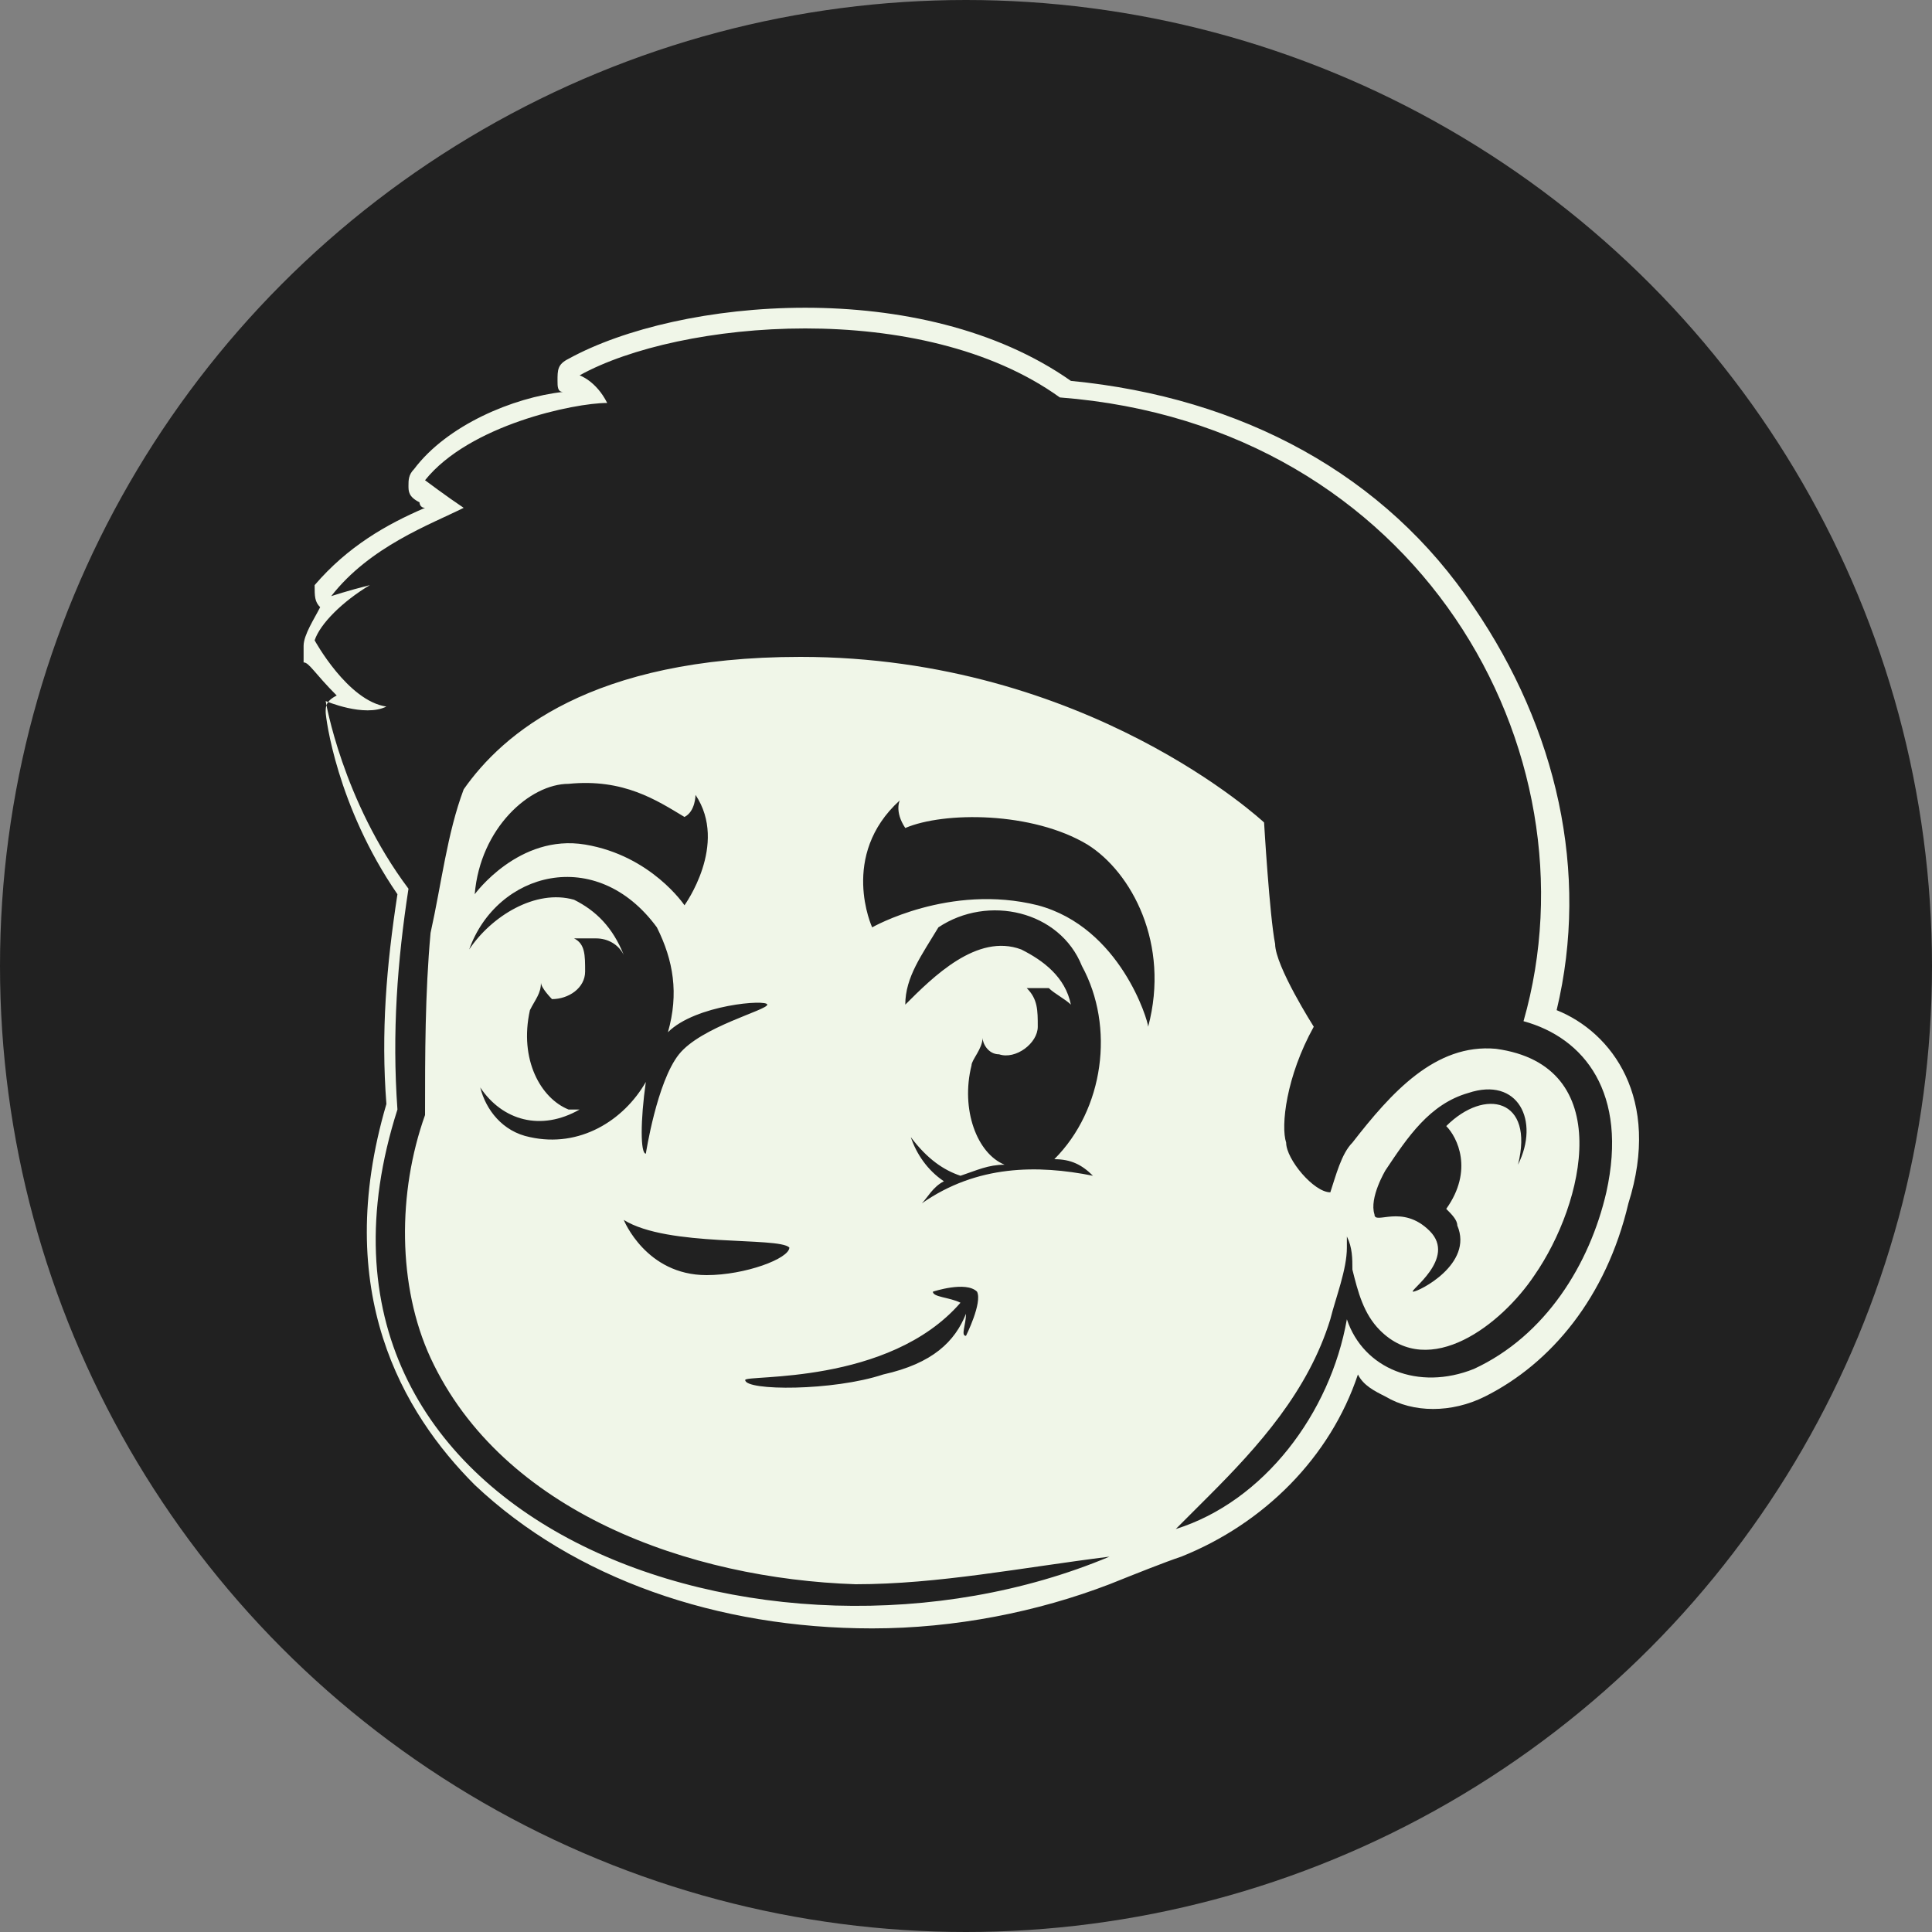 <?xml version="1.0" encoding="utf-8"?>
<!-- Generator: Adobe Illustrator 26.5.3, SVG Export Plug-In . SVG Version: 6.00 Build 0)  -->
<svg version="1.1" id="avatar" xmlns="http://www.w3.org/2000/svg" xmlns:xlink="http://www.w3.org/1999/xlink" x="0px" y="0px"
	 viewBox="0 0 35 35" style="enable-background:new 0 0 35 35;" xml:space="preserve">
<rect x="0" y="0" width="35" height="35" fill="#808080" stroke="none"/>
<style type="text/css">
	.st0{fill:#212121;}
	.st1{fill:#F0F6E8;}
</style>
<circle class="st0" cx="17.5" cy="17.5" r="17.5"/>
<g id="XMLID_00000132797290092302055110000018281482784040028837_">
	<g>
		<path class="st0" d="M26.2,20.6c0.2,0.2,0.5,0.7,0,1.5c0,0,0.2,0.2,0.2,0.3c0.3,0.7-0.7,1.2-0.8,1.2s-0.1,0,0,0
			c0,0,0.9-0.7,0.4-1.1c-0.5-0.4-0.9,0-1-0.3c-0.1-0.2,0.2-0.8,0.2-0.8c0.3-0.6,0.8-1.2,1.5-1.4c1-0.2,1.3,0.7,0.9,1.3l0,0
			C27.8,20.1,26.9,19.9,26.2,20.6z"/>
		<path class="st0" d="M13.4,25.1c0-0.2,2.6,0.1,3.9-1.4c-0.2-0.1-0.5-0.1-0.5-0.2c0,0,0.7-0.1,0.8,0c0.2,0.2-0.1,0.8-0.2,0.8
			s0-0.3,0-0.4l0,0c-0.2,0.4-0.6,0.8-1.6,1.1C15,25.3,13.4,25.2,13.4,25.1z"/>
		<path class="st0" d="M14.1,22.6c0,0.2-0.7,0.5-1.5,0.5c-1,0-1.5-1-1.5-1C12.1,22.6,14.1,22.4,14.1,22.6z"/>
		<path class="st0" d="M16.9,21.6c-0.3-0.2-0.5-0.5-0.6-0.8c0,0,0,0,0,0c0.3,0.3,0.6,0.5,0.9,0.7c0.2-0.1,0.5-0.2,0.8-0.2
			c-0.5-0.3-0.8-1-0.6-1.8c0-0.2,0.1-0.4,0.2-0.5c0,0.2,0.2,0.3,0.3,0.3c0.3,0,0.6-0.2,0.7-0.5c0-0.3,0-0.5-0.2-0.7
			c0.2,0,0.3,0,0.4,0c0.2,0,0.3,0.1,0.4,0.3c-0.2-0.4-0.4-0.8-0.9-1c-0.8-0.3-1.5,0.4-2.1,1c0-0.4,0.4-0.9,0.8-1.2
			c0.9-0.7,2.1-0.2,2.6,0.7c0.6,1.1,0.3,2.6-0.5,3.5c0.3,0,0.5,0.2,0.7,0.3c-1.1-0.2-2.2-0.2-3.1,0.5c0,0-0.1,0,0,0
			c0.1-0.2,0.3-0.3,0.4-0.4C16.9,21.6,16.9,21.6,16.9,21.6z"/>
		<path class="st0" d="M10.4,16.4c-0.8-0.2-1.5,0.3-1.9,0.9c0,0-0.1,0,0,0c0.5-1.5,2.3-1.9,3.1-0.4c0.3,0.5,0.4,1.3,0.2,1.9
			c0.5-0.5,1.8-0.7,1.8-0.5s-1.2,0.4-1.6,0.9c-0.4,0.5-0.5,1.8-0.6,1.8s0-0.7,0-1.3c-0.4,0.8-1.1,1.3-2.1,1
			c-0.4-0.2-0.8-0.5-0.9-0.9c0,0,0,0,0,0c0.4,0.6,1.2,0.9,1.8,0.4c0,0-0.1,0-0.2,0l0,0c-0.5-0.1-0.9-0.9-0.7-1.8
			c0-0.2,0.1-0.4,0.2-0.5c0,0.2,0.2,0.3,0.3,0.3c0.3,0,0.5-0.2,0.6-0.5c0-0.2,0-0.5-0.2-0.6c0.1,0,0.3,0,0.4,0
			c0.2,0,0.3,0.2,0.5,0.3C11.2,16.9,10.9,16.5,10.4,16.4z"/>
		<path class="st0" d="M8.5,16.2c0.2-1.1,1.1-1.9,1.7-2c1-0.1,1.6,0.3,2,0.7c0.1-0.1,0.2-0.4,0.2-0.4c0.6,1-0.2,2-0.2,2
			s-0.7-1-1.8-1.1C9.3,15.1,8.5,16.2,8.5,16.2L8.5,16.2z"/>
		<path class="st0" d="M16.3,14.4c0,0,0,0.3,0.1,0.5c0.7-0.2,2.2-0.3,3.2,0.3c0.8,0.5,1.6,1.7,1.1,3.3c0-0.1-0.4-1.8-2-2.2
			c-1.6-0.4-3,0.4-3,0.4S15.2,15.4,16.3,14.4z"/>
		<path class="st0" d="M7.7,20.1c-0.4,1.4-0.5,3.1,0.1,4.4c1.3,2.8,4.7,4,7.7,4.1c1.6,0,3.1-0.3,4.6-0.5c0,0,0,0,0,0
			C14,30.7,4.9,27.5,7.2,20.1c-0.1-1.3,0-2.6,0.2-4C6.2,14.5,6,12.8,6,12.8s0.7,0.3,1.1,0.1c-0.8,0-1.3-1.2-1.3-1.2
			c0.2-0.4,0.5-0.8,1-1c-0.4,0-0.7,0.2-0.7,0.2C6.8,10,7.8,9.6,8.6,9.3C8.2,9,7.8,8.8,7.8,8.8c0.7-0.9,2.6-1.4,3.3-1.4
			c-0.2-0.4-0.5-0.5-0.5-0.5c1.8-1,6.1-1.4,8.7,0.4c6.5,0.5,9.8,6.3,8.4,11.3c1.1,0.3,1.9,1.3,1.5,3.1l0,0c-0.4,1.3-1.1,2.6-2.4,3.2
			c-1,0.4-2,0-2.3-0.9c-0.3,1.7-1.6,3.3-3.1,3.8c0.1-0.2,0.4-0.4,0.6-0.6c0.9-0.9,1.7-2,2.2-3.2c0.1-0.4,0.2-0.8,0.3-1.3v0
			c0,0,0-0.2,0-0.2c0,0,0,0,0,0c0,0.2,0,0.4,0.1,0.6c0.1,0.4,0.3,0.9,0.5,1.1c0.9,0.9,2.2,0,2.8-1c0.9-1.3,1.5-3.9-0.7-4.1
			c-1.1-0.2-2,0.8-2.6,1.7c-0.1,0.3-0.2,0.5-0.4,0.9c-0.3-0.1-0.8-0.7-0.8-0.9c0-0.3,0-1.1,0.5-2.1c0,0-0.7-1-0.7-1.5
			c0-0.4-0.2-2.2-0.2-2.2s-3.2-3-8.4-3c-3.8,0-5.4,1.4-6.1,2.4C8.2,15.1,8,16,7.9,16.8C7.7,17.9,7.7,19,7.7,20.1z"/>
		<path class="st1" d="M20.8,18.5L20.8,18.5L20.8,18.5L20.8,18.5z"/>
		<path class="st1" d="M25.6,23.4c0.1,0,1.1-0.5,0.8-1.2c0-0.1-0.1-0.2-0.2-0.3c0.5-0.7,0.2-1.3,0-1.5c0.7-0.7,1.6-0.5,1.3,0.7l0,0
			c0.4-0.8,0-1.6-0.9-1.3c-0.7,0.2-1.1,0.8-1.5,1.4c0,0-0.3,0.5-0.2,0.8c0,0.2,0.5-0.2,1,0.3C26.4,22.8,25.5,23.4,25.6,23.4
			C25.4,23.4,25.4,23.4,25.6,23.4z M11.3,22.1c0,0,0.4,1,1.5,1c0.7,0,1.5-0.3,1.5-0.5C14.1,22.4,12.1,22.6,11.3,22.1z M17.5,23.8
			c0,0.2-0.1,0.4,0,0.4c0,0,0.3-0.6,0.2-0.8c-0.2-0.2-0.8,0-0.8,0c0,0.1,0.3,0.1,0.5,0.2c-1.3,1.5-3.9,1.3-3.9,1.4
			c0,0.2,1.6,0.2,2.5-0.1C16.9,24.7,17.3,24.3,17.5,23.8L17.5,23.8z M16.4,15c-0.2-0.3-0.1-0.5-0.1-0.5c-1.1,1-0.5,2.3-0.5,2.3
			s1.4-0.8,3-0.4c1.5,0.4,2,2.1,2,2.2l0,0l0,0l0,0c0.4-1.5-0.3-2.8-1.1-3.3C18.7,14.7,17.1,14.7,16.4,15z M16.4,18.2
			c0.5-0.5,1.3-1.3,2.1-1c0.4,0.2,0.8,0.5,0.9,1c-0.1-0.1-0.3-0.2-0.4-0.3c-0.2,0-0.3,0-0.4,0c0.2,0.2,0.2,0.4,0.2,0.7
			c0,0.3-0.4,0.6-0.7,0.5c-0.2,0-0.3-0.2-0.3-0.3c0,0.2-0.2,0.4-0.2,0.5c-0.2,0.8,0.1,1.6,0.6,1.8c-0.3,0-0.5,0.1-0.8,0.2
			c-0.3-0.1-0.6-0.3-0.9-0.7h0c0.1,0.3,0.3,0.6,0.6,0.8c0,0,0,0,0,0c-0.2,0.1-0.3,0.3-0.4,0.4c0,0,0,0.1,0,0c1-0.7,2.1-0.7,3.1-0.5
			c-0.2-0.2-0.4-0.3-0.7-0.3c0.9-0.9,1.1-2.4,0.5-3.5c-0.4-1-1.7-1.3-2.6-0.7C16.7,17.3,16.4,17.7,16.4,18.2z M8.5,17.2
			C8.5,17.3,8.5,17.3,8.5,17.2c0.4-0.6,1.2-1.1,1.9-0.9c0.4,0.2,0.7,0.5,0.9,1c-0.1-0.2-0.3-0.3-0.5-0.3c-0.1,0-0.3,0-0.4,0
			c0.2,0.1,0.2,0.3,0.2,0.6c0,0.3-0.3,0.5-0.6,0.5c0,0-0.2-0.2-0.2-0.3c0,0.2-0.1,0.3-0.2,0.5c-0.2,0.9,0.2,1.6,0.7,1.8l0,0
			c0,0,0.1,0,0.2,0c-0.7,0.4-1.4,0.2-1.8-0.4c0,0,0,0,0,0c0.1,0.4,0.4,0.8,0.9,0.9c0.9,0.2,1.7-0.3,2.1-1c-0.1,0.7-0.1,1.3,0,1.3
			c0,0,0.2-1.3,0.6-1.8c0.4-0.5,1.6-0.8,1.6-0.9c0-0.1-1.3,0-1.8,0.5c0.2-0.7,0.1-1.3-0.2-1.9C10.8,15.3,9,15.8,8.5,17.2z
			 M10.3,14.2c-0.7,0-1.6,0.8-1.7,2l0,0c0,0,0.8-1.1,2-0.9c1.2,0.2,1.8,1.1,1.8,1.1s0.8-1.1,0.2-2c0,0,0,0.3-0.2,0.4
			C11.9,14.5,11.3,14.1,10.3,14.2z M7.4,16.1c-0.2,1.3-0.3,2.6-0.2,4c-2.4,7.5,6.7,10.7,12.9,8.1c0,0,0-0.1,0,0
			c-1.6,0.2-3.1,0.5-4.6,0.5c-3-0.1-6.4-1.3-7.7-4.1c-0.6-1.3-0.6-3-0.1-4.4c0-1.1,0-2.2,0.1-3.3C8,16,8.1,15.1,8.4,14.3
			c0.7-1,2.3-2.4,6.1-2.4c5.2,0,8.4,3,8.4,3s0.1,1.7,0.2,2.2c0,0.4,0.7,1.5,0.7,1.5c-0.5,0.9-0.6,1.8-0.5,2.1c0,0.3,0.5,0.9,0.8,0.9
			c0.1-0.3,0.2-0.7,0.4-0.9c0.7-0.9,1.5-1.8,2.6-1.7c2.2,0.3,1.6,2.8,0.7,4.1c-0.6,0.9-1.9,1.9-2.8,1c-0.3-0.3-0.4-0.7-0.5-1.1
			c0-0.2,0-0.4-0.1-0.6c0,0,0,0,0,0c0,0,0,0.2,0,0.2v0c0,0.4-0.2,0.9-0.3,1.3c-0.4,1.3-1.3,2.3-2.2,3.2c-0.2,0.2-0.4,0.4-0.6,0.6
			l0,0l0,0c1.6-0.5,2.8-2.1,3.1-3.8c0.3,0.9,1.3,1.3,2.3,0.9c1.3-0.6,2.1-1.9,2.4-3.2l0,0c0.4-1.8-0.4-2.8-1.5-3.1
			c1.4-4.9-1.9-10.8-8.4-11.3c-2.5-1.8-6.9-1.4-8.7-0.4c0,0,0.3,0.1,0.5,0.5c-0.6,0-2.5,0.4-3.3,1.4c0,0,0.4,0.3,0.7,0.5
			C7.8,9.5,6.7,9.9,6,10.8c0,0,0.3-0.1,0.7-0.2c-0.5,0.3-0.9,0.7-1,1c0,0,0.6,1.1,1.3,1.2c-0.4,0.2-1.1-0.1-1.1-0.1
			S6.2,14.5,7.4,16.1z M7.4,8.8c0-0.1,0-0.2,0.1-0.3c0.6-0.8,1.8-1.3,2.7-1.4c-0.1,0-0.1-0.1-0.1-0.2c0-0.2,0-0.3,0.2-0.4
			c2-1.1,6.4-1.5,9.1,0.4c3.1,0.3,5.7,1.7,7.3,4.1c1.5,2.2,2.1,4.8,1.5,7.3l0,0c1,0.4,1.9,1.6,1.3,3.5c-0.4,1.7-1.4,2.9-2.6,3.5
			c-0.6,0.3-1.3,0.3-1.8,0c-0.2-0.1-0.4-0.2-0.5-0.4c-0.5,1.5-1.7,2.7-3.2,3.3c0,0,0,0,0,0c-0.3,0.1-0.8,0.3-1.3,0.5h0
			c-1.3,0.5-2.8,0.8-4.3,0.8c-2.8,0-5.4-0.9-7.2-2.6c-1.3-1.3-2.6-3.5-1.6-6.9c-0.1-1.3,0-2.5,0.2-3.8c-1.1-1.6-1.3-3.2-1.3-3.3v0
			c0-0.1,0-0.2,0.2-0.3C5.7,12.2,5.6,12,5.5,12c0-0.1,0-0.2,0-0.3c0-0.2,0.2-0.5,0.3-0.7c-0.1-0.1-0.1-0.2-0.1-0.4
			C6.3,9.9,7,9.5,7.7,9.2c-0.1,0-0.1-0.1-0.1-0.1C7.4,9,7.4,8.9,7.4,8.8z"/>
	</g>
</g>
</svg>
